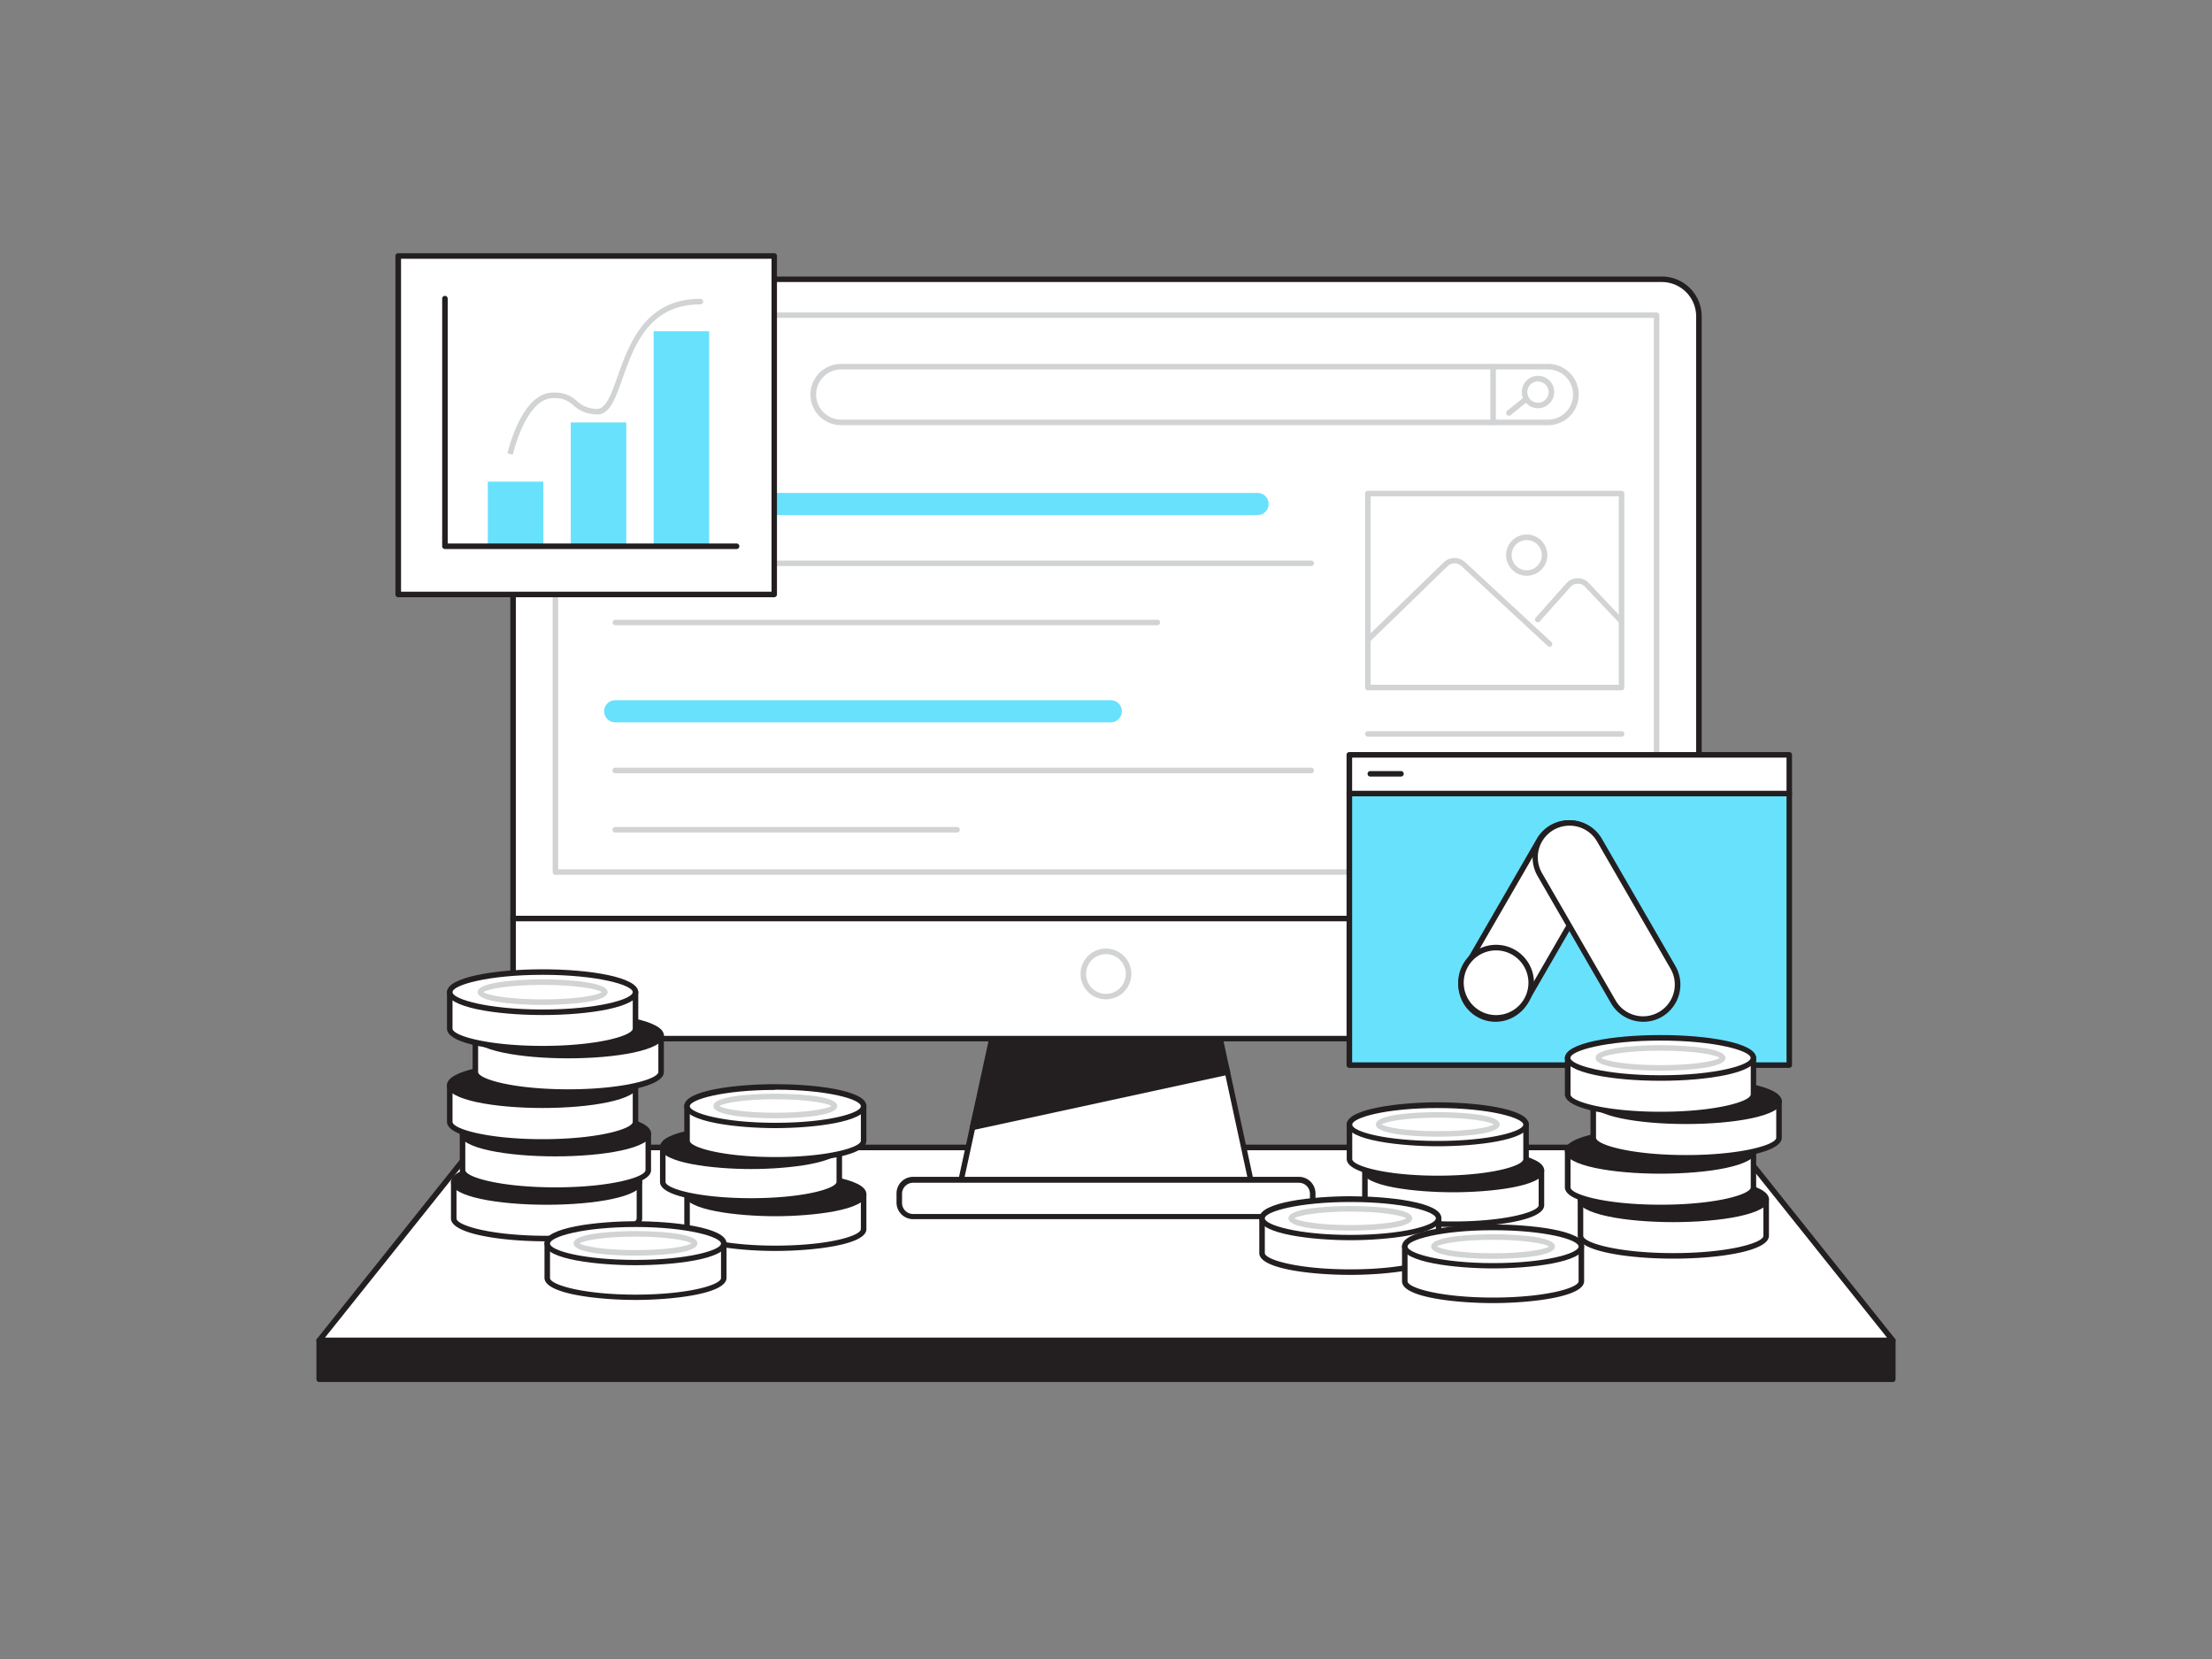 <svg xmlns="http://www.w3.org/2000/svg" viewBox="0 0 400 300"><rect x="0" y="0" width="400" height="300" fill="#808080" stroke="none"/><g id="_188_google_ad_flatline" data-name="#188_google_ad_flatline"><polygon points="342.28 242.39 57.72 242.39 85.58 207.49 314.42 207.49 342.28 242.39" fill="#fff"/><path d="M342.28,242.89H57.72a.5.5,0,0,1-.45-.28.49.49,0,0,1,.06-.53l27.86-34.9a.51.51,0,0,1,.39-.19H314.42a.51.51,0,0,1,.39.19l27.86,34.9a.49.49,0,0,1,.06.53A.5.5,0,0,1,342.28,242.89Zm-283.52-1H341.24L314.17,208H85.83Z" fill="#231f20"/><polygon points="226.54 215 173.46 215 179.7 186.22 220.3 186.22 226.54 215" fill="#fff"/><path d="M226.54,215.5H173.45a.47.47,0,0,1-.38-.19.45.45,0,0,1-.1-.42l6.25-28.78a.49.49,0,0,1,.48-.39h40.6a.49.49,0,0,1,.48.39L227,214.89a.45.45,0,0,1-.1.42A.48.48,0,0,1,226.54,215.5Zm-52.47-1h51.85l-6-27.78H180.11Z" fill="#231f20"/><rect x="162.65" y="213.38" width="74.69" height="6.59" rx="2.47" fill="#fff"/><path d="M234.88,220.46H165.12a3,3,0,0,1-3-3v-1.65a3,3,0,0,1,3-3h69.76a3,3,0,0,1,3,3v1.65A3,3,0,0,1,234.88,220.46Zm-69.76-6.58a2,2,0,0,0-2,2v1.65a2,2,0,0,0,2,2h69.76a2,2,0,0,0,2-2v-1.65a2,2,0,0,0-2-2Z" fill="#231f20"/><polygon points="175.86 203.92 221.96 193.87 220.3 187.81 179.7 187.81 175.86 203.92" fill="#231f20"/><path d="M175.86,204.42a.55.55,0,0,1-.36-.15.51.51,0,0,1-.13-.47l3.84-16.1a.5.5,0,0,1,.49-.38h40.6a.5.5,0,0,1,.48.36l1.66,6.06a.45.45,0,0,1-.06.39.51.51,0,0,1-.32.23l-46.09,10Zm4.24-16.1-3.57,14.94,44.81-9.77-1.42-5.17Z" fill="#231f20"/><rect x="92.78" y="50.51" width="214.43" height="137.31" rx="6.71" fill="#fff"/><path d="M300.5,188.32H99.5a7.23,7.23,0,0,1-7.22-7.22V57.22A7.22,7.22,0,0,1,99.5,50h201a7.22,7.22,0,0,1,7.22,7.21V181.1A7.23,7.23,0,0,1,300.5,188.32ZM99.5,51a6.22,6.22,0,0,0-6.22,6.21V181.1a6.23,6.23,0,0,0,6.22,6.22h201a6.23,6.23,0,0,0,6.22-6.22V57.22A6.22,6.22,0,0,0,300.5,51Z" fill="#231f20"/><path d="M307.22,166.6H92.78a.5.5,0,0,1,0-1H307.22a.5.5,0,0,1,0,1Z" fill="#231f20"/><path d="M299.56,158.19H100.44a.5.5,0,0,1-.5-.5V57a.5.5,0,0,1,.5-.5H299.56a.5.5,0,0,1,.5.5V157.69A.5.5,0,0,1,299.56,158.19Zm-198.62-1H299.06V57.48H100.94Z" fill="#d1d3d4"/><path d="M191.4,114.42H109.31a.5.5,0,0,1-.5-.5.5.5,0,0,1,.5-.5H191.4a.5.5,0,0,1,.5.5A.5.5,0,0,1,191.4,114.42Z" fill="#fff"/><path d="M191.4,121.12H109.31a.5.5,0,0,1-.5-.5.5.5,0,0,1,.5-.5H191.4a.5.5,0,0,1,.5.5A.5.5,0,0,1,191.4,121.12Z" fill="#fff"/><path d="M180,127.83H109.31a.5.5,0,0,1,0-1H180a.5.5,0,0,1,0,1Z" fill="#fff"/><path d="M132.71,149.54h-23.4a.5.5,0,0,1-.5-.5V132.72a.5.5,0,0,1,.5-.5h23.4a.5.5,0,0,1,.5.5V149A.5.5,0,0,1,132.71,149.54Zm-22.9-1h22.4V133.22h-22.4Z" fill="#fff"/><path d="M162.06,149.54H138.65a.5.5,0,0,1-.5-.5V132.72a.5.5,0,0,1,.5-.5h23.41a.5.5,0,0,1,.5.5V149A.5.5,0,0,1,162.06,149.54Zm-22.91-1h22.41V133.22H139.15Z" fill="#fff"/><path d="M191.4,149.54H168a.5.5,0,0,1-.5-.5V132.72a.5.5,0,0,1,.5-.5h23.4a.5.5,0,0,1,.5.5V149A.5.5,0,0,1,191.4,149.54Zm-22.9-1h22.4V133.22H168.5Z" fill="#fff"/><path d="M279.71,76.88H152.33a5.54,5.54,0,1,1,0-11.07H279.71a5.54,5.54,0,1,1,0,11.07ZM152.33,66.81a4.54,4.54,0,1,0,0,9.07H279.71a4.54,4.54,0,1,0,0-9.07Z" fill="#d1d3d4"/><rect x="109.31" y="66.31" width="30.7" height="10.08" rx="3.94" fill="#68e1fd"/><path d="M270,76.88a.5.5,0,0,1-.5-.5V66.31a.5.5,0,0,1,.5-.5.5.5,0,0,1,.5.5V76.38A.5.5,0,0,1,270,76.88Z" fill="#d1d3d4"/><path d="M278.12,73.82a2.93,2.93,0,1,1,2.93-2.93A2.93,2.93,0,0,1,278.12,73.82Zm0-4.85a1.93,1.93,0,1,0,1.93,1.92A1.93,1.93,0,0,0,278.12,69Z" fill="#d1d3d4"/><path d="M272.86,75.17a.5.5,0,0,1-.39-.18.51.51,0,0,1,.07-.71L275.38,72a.5.5,0,1,1,.62.78l-2.83,2.29A.45.45,0,0,1,272.86,75.17Z" fill="#d1d3d4"/><path d="M227.41,93.14H111.25a2,2,0,0,1,0-4H227.41a2,2,0,0,1,0,4Z" fill="#68e1fd"/><path d="M237.1,102.36H111.25a.51.51,0,0,1-.5-.5.5.5,0,0,1,.5-.5H237.1a.5.5,0,0,1,.5.5A.5.5,0,0,1,237.1,102.36Z" fill="#d1d3d4"/><path d="M209.28,113.07h-98a.5.5,0,0,1,0-1h98a.5.5,0,1,1,0,1Z" fill="#d1d3d4"/><path d="M200.87,130.62H111.25a2,2,0,0,1,0-4h89.62a2,2,0,0,1,0,4Z" fill="#68e1fd"/><path d="M237.1,139.83H111.25a.5.5,0,0,1-.5-.5.51.51,0,0,1,.5-.5H237.1a.5.5,0,0,1,.5.5A.5.5,0,0,1,237.1,139.83Z" fill="#d1d3d4"/><path d="M173.06,150.55H111.25a.51.51,0,0,1-.5-.5.5.5,0,0,1,.5-.5h61.81a.5.5,0,0,1,.5.5A.51.51,0,0,1,173.06,150.55Z" fill="#d1d3d4"/><path d="M293.23,124.83H247.35a.51.51,0,0,1-.5-.5V89.25a.5.5,0,0,1,.5-.5h45.88a.5.5,0,0,1,.5.5v35.08A.5.5,0,0,1,293.23,124.83Zm-45.38-1h44.88V89.75H247.85Z" fill="#d1d3d4"/><path d="M293.23,133.22H247.35a.51.51,0,0,1-.5-.5.5.5,0,0,1,.5-.5h45.88a.5.5,0,0,1,.5.5A.5.5,0,0,1,293.23,133.22Z" fill="#d1d3d4"/><path d="M293.23,141.89H247.35a.51.51,0,0,1-.5-.5.5.5,0,0,1,.5-.5h45.88a.5.5,0,0,1,.5.5A.5.5,0,0,1,293.23,141.89Z" fill="#d1d3d4"/><path d="M285.23,150.55H247.35a.5.5,0,0,1-.5-.5.51.51,0,0,1,.5-.5h37.88a.51.51,0,0,1,.5.5A.5.5,0,0,1,285.23,150.55Z" fill="#d1d3d4"/><path d="M280.21,116.93a.5.5,0,0,1-.34-.13l-15.6-14.44a1.8,1.8,0,0,0-2.48,0L247.7,116.05a.5.5,0,0,1-.69-.72l14.08-13.66a2.82,2.82,0,0,1,3.86,0l15.6,14.44a.5.5,0,0,1-.34.86Z" fill="#d1d3d4"/><path d="M293.23,112.87a.52.52,0,0,1-.36-.16l-6.24-6.59a1.67,1.67,0,0,0-1.34-.56,1.76,1.76,0,0,0-1.32.6l-5.48,6.15a.5.5,0,1,1-.74-.66l5.48-6.16a2.81,2.81,0,0,1,2-.93,2.68,2.68,0,0,1,2.08.87l6.23,6.59a.5.5,0,0,1,0,.71A.54.54,0,0,1,293.23,112.87Z" fill="#d1d3d4"/><path d="M276.08,104.12a3.73,3.73,0,1,1,3.73-3.73A3.73,3.73,0,0,1,276.08,104.12Zm0-6.46a2.73,2.73,0,1,0,2.73,2.73A2.72,2.72,0,0,0,276.08,97.66Z" fill="#d1d3d4"/><path d="M200,180.71a4.59,4.59,0,1,1,4.58-4.59A4.59,4.59,0,0,1,200,180.71Zm0-8.17a3.59,3.59,0,1,0,3.58,3.58A3.58,3.58,0,0,0,200,172.54Z" fill="#d1d3d4"/><rect x="244.02" y="143.45" width="79.54" height="49.16" fill="#68e1fd"/><path d="M323.56,193.11H244a.51.51,0,0,1-.5-.5V143.45a.5.5,0,0,1,.5-.5h79.55a.5.5,0,0,1,.5.5v49.16A.51.51,0,0,1,323.56,193.11Zm-79.05-1h78.55V144H244.51Z" fill="#231f20"/><rect x="244.02" y="136.41" width="79.54" height="7.04" fill="#fff"/><path d="M323.56,144H244a.51.51,0,0,1-.5-.5v-7a.5.5,0,0,1,.5-.5h79.55a.5.5,0,0,1,.5.5v7A.51.51,0,0,1,323.56,144Zm-79.05-1h78.55v-6H244.51Z" fill="#231f20"/><rect x="270.86" y="147.03" width="12.45" height="39.02" rx="6.22" transform="translate(433.77 449.3) rotate(-150)" fill="#fff"/><path d="M270.42,184.77a6.65,6.65,0,0,1-3.34-.9h0a6.74,6.74,0,0,1-2.47-9.19l13.29-23a6.72,6.72,0,1,1,11.64,6.72l-13.28,23A6.74,6.74,0,0,1,270.42,184.77ZM267.58,183a5.72,5.72,0,0,0,7.81-2.09l13.29-23a5.72,5.72,0,1,0-9.91-5.72l-13.29,23a5.7,5.7,0,0,0-.57,4.35,5.65,5.65,0,0,0,2.67,3.47Z" fill="#231f20"/><circle cx="270.55" cy="177.71" r="6.34" fill="#fff"/><path d="M270.55,184.55a6.85,6.85,0,1,1,6.84-6.84A6.85,6.85,0,0,1,270.55,184.55Zm0-12.69a5.85,5.85,0,1,0,5.84,5.85A5.86,5.86,0,0,0,270.55,171.86Z" fill="#231f20"/><rect x="284.28" y="147.03" width="12.45" height="39.02" rx="6.22" transform="translate(-44.35 167.56) rotate(-30)" fill="#fff"/><path d="M297.16,184.77a6.89,6.89,0,0,1-1.75-.23,6.72,6.72,0,0,1-4.09-3.13l-13.28-23a6.72,6.72,0,0,1,11.64-6.72l13.29,23a6.74,6.74,0,0,1-2.46,9.19h0A6.68,6.68,0,0,1,297.16,184.77Zm-13.31-35.46a5.72,5.72,0,0,0-5,8.58l13.29,23A5.73,5.73,0,0,0,300,183a5.73,5.73,0,0,0,2.09-7.82l-13.28-23A5.74,5.74,0,0,0,283.85,149.31Zm16.41,34.12h0Z" fill="#231f20"/><path d="M253.34,140.43H247.8a.5.5,0,0,1,0-1h5.54a.5.5,0,0,1,0,1Z" fill="#231f20"/><rect x="57.72" y="242.39" width="284.56" height="7.02" fill="#231f20"/><path d="M342.28,249.91H57.72a.5.5,0,0,1-.5-.5v-7a.5.5,0,0,1,.5-.5H342.28a.5.5,0,0,1,.5.5v7A.5.5,0,0,1,342.28,249.91Zm-284.06-1H341.78v-6H58.22Z" fill="#231f20"/><rect x="72.03" y="46.29" width="67.97" height="61.21" fill="#fff"/><path d="M140,108H72a.51.51,0,0,1-.5-.5V46.29a.5.5,0,0,1,.5-.5h68a.5.5,0,0,1,.5.5V107.5A.51.51,0,0,1,140,108Zm-67.48-1h67V46.79h-67Z" fill="#231f20"/><rect x="88.21" y="87.09" width="10.04" height="11.7" fill="#68e1fd"/><rect x="103.21" y="76.39" width="10.04" height="22.4" fill="#68e1fd"/><rect x="118.2" y="59.89" width="10.04" height="38.9" fill="#68e1fd"/><path d="M133.2,99.28H80.46a.5.5,0,0,1-.5-.5V54a.5.5,0,0,1,.5-.5.5.5,0,0,1,.5.5V98.28H133.2a.5.5,0,0,1,.5.5A.5.5,0,0,1,133.2,99.28Z" fill="#231f20"/><path d="M92.74,82.18l-.5-.06-.47-.18C92.43,79.3,95,70.7,100.3,71a5.54,5.54,0,0,1,4,1.5,5.34,5.34,0,0,0,3.48,1.44c1.73.18,2.68-2.45,3.88-5.81,2.13-6,5-14.09,15-14.09a.5.5,0,0,1,0,1c-9.28,0-12,7.44-14.09,13.42-1.35,3.79-2.41,6.8-4.94,6.48a6.36,6.36,0,0,1-4-1.69,4.57,4.57,0,0,0-3.4-1.25C95.57,71.74,93.17,80.43,92.74,82.18Zm-.5-.06h0Z" fill="#d1d3d4"/><path d="M82.05,213.73v6.6c0,2,7.51,3.64,16.79,3.64s16.79-1.63,16.79-3.64v-6.6Z" fill="#fff"/><path d="M98.84,224.47c-8.59,0-17.29-1.42-17.29-4.14v-6.6a.5.5,0,0,1,.5-.5h33.58a.5.5,0,0,1,.5.5v6.6C116.13,223.05,107.43,224.47,98.84,224.47ZM82.55,214.23v6.1c0,1.28,6.34,3.14,16.29,3.14s16.29-1.86,16.29-3.14v-6.1Z" fill="#231f20"/><ellipse cx="98.84" cy="213.73" rx="16.79" ry="3.63" fill="#231f20"/><path d="M98.84,217.86c-8.59,0-17.29-1.42-17.29-4.13s8.7-4.14,17.29-4.14,17.29,1.42,17.29,4.14S107.43,217.86,98.84,217.86Zm0-7.27c-10,0-16.29,1.86-16.29,3.14s6.34,3.13,16.29,3.13,16.29-1.85,16.29-3.13S108.79,210.59,98.84,210.59Z" fill="#231f20"/><path d="M83.64,205v6.61c0,2,7.52,3.63,16.8,3.63s16.79-1.62,16.79-3.63V205Z" fill="#fff"/><path d="M100.44,215.71c-8.6,0-17.3-1.42-17.3-4.13V205a.51.51,0,0,1,.5-.5h33.59a.5.5,0,0,1,.5.5v6.61C117.73,214.29,109,215.71,100.44,215.71Zm-16.3-10.24v6.11c0,1.28,6.35,3.13,16.3,3.13s16.29-1.85,16.29-3.13v-6.11Z" fill="#231f20"/><ellipse cx="100.44" cy="204.97" rx="16.79" ry="3.63" fill="#231f20"/><path d="M100.44,209.11c-8.6,0-17.3-1.42-17.3-4.14s8.7-4.13,17.3-4.13,17.29,1.42,17.29,4.13S109,209.11,100.44,209.11Zm0-7.27c-10,0-16.3,1.86-16.3,3.13s6.35,3.14,16.3,3.14,16.29-1.86,16.29-3.14S110.38,201.84,100.44,201.84Z" fill="#231f20"/><path d="M81.33,196.22v6.6c0,2,7.52,3.64,16.8,3.64s16.79-1.63,16.79-3.64v-6.6Z" fill="#fff"/><path d="M98.13,207c-8.6,0-17.3-1.42-17.3-4.14v-6.6a.5.5,0,0,1,.5-.5h33.59a.5.5,0,0,1,.5.5v6.6C115.42,205.54,106.72,207,98.13,207Zm-16.3-10.24v6.1c0,1.28,6.35,3.14,16.3,3.14s16.29-1.86,16.29-3.14v-6.1Z" fill="#231f20"/><ellipse cx="98.13" cy="196.22" rx="16.79" ry="3.63" fill="#231f20"/><path d="M98.13,200.36c-8.6,0-17.3-1.42-17.3-4.14s8.7-4.13,17.3-4.13,17.29,1.42,17.29,4.13S106.72,200.36,98.13,200.36Zm0-7.27c-9.95,0-16.3,1.85-16.3,3.13s6.35,3.14,16.3,3.14,16.29-1.86,16.29-3.14S108.07,193.09,98.13,193.09Z" fill="#231f20"/><path d="M86,187.24v6.6c0,2,7.52,3.64,16.79,3.64s16.8-1.63,16.8-3.64v-6.6Z" fill="#fff"/><path d="M102.75,198c-8.59,0-17.29-1.42-17.29-4.14v-6.6a.5.5,0,0,1,.5-.5h33.59a.5.5,0,0,1,.5.5v6.6C120.05,196.56,111.35,198,102.75,198ZM86.46,187.74v6.1c0,1.28,6.35,3.14,16.29,3.14s16.3-1.86,16.3-3.14v-6.1Z" fill="#231f20"/><ellipse cx="102.75" cy="187.24" rx="16.79" ry="3.63" fill="#231f20"/><path d="M102.75,191.38c-8.59,0-17.29-1.42-17.29-4.14s8.7-4.13,17.29-4.13,17.3,1.42,17.3,4.13S111.35,191.38,102.75,191.38Zm0-7.27c-9.94,0-16.29,1.85-16.29,3.13s6.35,3.14,16.29,3.14,16.3-1.86,16.3-3.14S112.7,184.11,102.75,184.11Z" fill="#231f20"/><path d="M81.33,179.41V186c0,2,7.52,3.63,16.8,3.63S114.92,188,114.92,186v-6.61Z" fill="#fff"/><path d="M98.13,190.15c-8.6,0-17.3-1.42-17.3-4.13v-6.61a.51.51,0,0,1,.5-.5h33.59a.5.5,0,0,1,.5.5V186C115.42,188.73,106.72,190.15,98.13,190.15Zm-16.3-10.24V186c0,1.28,6.35,3.13,16.3,3.13s16.29-1.85,16.29-3.13v-6.11Z" fill="#231f20"/><ellipse cx="98.13" cy="179.41" rx="16.79" ry="3.63" fill="#fff"/><path d="M98.13,183.55c-8.6,0-17.3-1.42-17.3-4.14s8.7-4.13,17.3-4.13,17.29,1.42,17.29,4.13S106.72,183.55,98.13,183.55Zm0-7.27c-9.95,0-16.3,1.86-16.3,3.13s6.35,3.14,16.3,3.14,16.29-1.86,16.29-3.14S108.07,176.28,98.13,176.28Z" fill="#231f20"/><path d="M98.13,181.72c-1.21,0-11.76-.06-11.76-2.31s10.55-2.31,11.76-2.31,11.75.07,11.75,2.31S99.33,181.72,98.13,181.72Zm-10.7-2.31c.69.57,4.66,1.31,10.7,1.31s10-.74,10.69-1.31c-.69-.56-4.66-1.31-10.69-1.31S88.12,178.85,87.43,179.41Zm21.47.09h0Z" fill="#d1d3d4"/><path d="M285.8,216.86v6.61c0,2,7.52,3.63,16.79,3.63s16.8-1.63,16.8-3.63v-6.61Z" fill="#fff"/><path d="M302.59,227.6c-8.59,0-17.29-1.42-17.29-4.13v-6.61a.5.5,0,0,1,.5-.5h33.58a.5.5,0,0,1,.5.5v6.61C319.88,226.18,311.18,227.6,302.59,227.6ZM286.3,217.36v6.11c0,1.27,6.34,3.13,16.29,3.13s16.29-1.86,16.29-3.13v-6.11Z" fill="#231f20"/><ellipse cx="302.59" cy="216.86" rx="16.79" ry="3.63" fill="#231f20"/><path d="M302.59,221c-8.59,0-17.29-1.42-17.29-4.14s8.7-4.13,17.29-4.13,17.29,1.42,17.29,4.13S311.18,221,302.59,221Zm0-7.27c-9.95,0-16.29,1.85-16.29,3.13s6.34,3.14,16.29,3.14,16.29-1.86,16.29-3.14S312.54,213.73,302.59,213.73Z" fill="#231f20"/><path d="M283.48,208.11v6.6c0,2,7.52,3.64,16.8,3.64s16.79-1.63,16.79-3.64v-6.6Z" fill="#fff"/><path d="M300.28,218.85c-8.6,0-17.3-1.42-17.3-4.14v-6.6a.5.5,0,0,1,.5-.5h33.59a.5.5,0,0,1,.5.5v6.6C317.57,217.43,308.87,218.85,300.28,218.85ZM284,208.61v6.1c0,1.28,6.35,3.14,16.3,3.14s16.29-1.86,16.29-3.14v-6.1Z" fill="#231f20"/><ellipse cx="300.28" cy="208.11" rx="16.79" ry="3.63" fill="#231f20"/><path d="M300.28,212.24c-8.6,0-17.3-1.42-17.3-4.13s8.7-4.14,17.3-4.14,17.29,1.42,17.29,4.14S308.87,212.24,300.28,212.24Zm0-7.27c-9.95,0-16.3,1.86-16.3,3.14s6.35,3.13,16.3,3.13,16.29-1.85,16.29-3.13S310.22,205,300.28,205Z" fill="#231f20"/><path d="M288.11,199.13v6.6c0,2,7.52,3.64,16.79,3.64s16.8-1.63,16.8-3.64v-6.6Z" fill="#fff"/><path d="M304.9,209.87c-8.59,0-17.29-1.42-17.29-4.14v-6.6a.5.5,0,0,1,.5-.5H321.7a.5.5,0,0,1,.5.5v6.6C322.2,208.45,313.5,209.87,304.9,209.87Zm-16.29-10.24v6.1c0,1.28,6.35,3.14,16.29,3.14s16.3-1.86,16.3-3.14v-6.1Z" fill="#231f20"/><ellipse cx="304.9" cy="199.13" rx="16.79" ry="3.63" fill="#231f20"/><path d="M304.9,203.26c-8.59,0-17.29-1.42-17.29-4.13s8.7-4.13,17.29-4.13,17.3,1.42,17.3,4.13S313.5,203.26,304.9,203.26Zm0-7.26c-9.94,0-16.29,1.85-16.29,3.13s6.35,3.13,16.29,3.13,16.3-1.85,16.3-3.13S314.85,196,304.9,196Z" fill="#231f20"/><path d="M283.48,191.3v6.61c0,2,7.52,3.63,16.8,3.63s16.79-1.63,16.79-3.63V191.3Z" fill="#fff"/><path d="M300.28,202c-8.6,0-17.3-1.42-17.3-4.13V191.3a.51.51,0,0,1,.5-.5h33.59a.5.5,0,0,1,.5.5v6.61C317.57,200.62,308.87,202,300.28,202ZM284,191.8v6.11c0,1.27,6.35,3.13,16.3,3.13s16.29-1.86,16.29-3.13V191.8Z" fill="#231f20"/><ellipse cx="300.28" cy="191.3" rx="16.79" ry="3.63" fill="#fff"/><path d="M300.28,195.44c-8.6,0-17.3-1.42-17.3-4.14s8.7-4.13,17.3-4.13,17.29,1.42,17.29,4.13S308.87,195.44,300.28,195.44Zm0-7.27c-9.95,0-16.3,1.85-16.3,3.13s6.35,3.14,16.3,3.14,16.29-1.86,16.29-3.14S310.22,188.17,300.28,188.17Z" fill="#231f20"/><path d="M300.28,193.61c-1.2,0-11.75-.06-11.75-2.31S299.08,189,300.28,189s11.75.07,11.75,2.31S301.48,193.61,300.28,193.61Zm-10.7-2.31c.69.57,4.66,1.31,10.7,1.31s10-.74,10.69-1.31c-.69-.56-4.65-1.31-10.69-1.31S290.27,190.74,289.58,191.3Zm21.47.08h0Z" fill="#d1d3d4"/><path d="M156.17,216v6.27c0,1.91-7.15,3.46-16,3.46s-16-1.55-16-3.46V216Z" fill="#fff"/><path d="M140.21,226.21c-6.62,0-16.47-1.05-16.47-4V216a.5.5,0,0,1,.5-.5h31.93a.5.5,0,0,1,.5.5v6.27C156.67,225.16,146.83,226.21,140.21,226.21Zm-15.47-9.73v5.77c0,1.21,6,3,15.47,3s15.46-1.75,15.46-3v-5.77Z" fill="#231f20"/><ellipse cx="140.21" cy="215.98" rx="15.96" ry="3.46" fill="#231f20"/><path d="M140.21,219.93c-6.62,0-16.47-1.05-16.47-4s9.85-4,16.47-4,16.46,1.06,16.46,4S146.83,219.93,140.21,219.93Zm0-6.91c-9.44,0-15.47,1.75-15.47,3s6,3,15.47,3,15.46-1.75,15.46-3S149.65,213,140.21,213Z" fill="#231f20"/><path d="M151.77,207.44v6.28c0,1.91-7.14,3.45-16,3.45s-16-1.54-16-3.45v-6.28Z" fill="#fff"/><path d="M135.81,217.67c-6.62,0-16.46-1-16.46-3.95v-6.28a.5.5,0,0,1,.5-.5h31.92a.5.5,0,0,1,.5.5v6.28C152.27,216.62,142.43,217.67,135.81,217.67Zm-15.46-9.73v5.78c0,1.2,6,2.95,15.46,2.95s15.46-1.75,15.46-2.95v-5.78Z" fill="#231f20"/><ellipse cx="135.81" cy="207.44" rx="15.96" ry="3.46" fill="#231f20"/><path d="M135.81,211.4c-6.62,0-16.46-1.06-16.46-4s9.84-3.95,16.46-3.95,16.46,1,16.46,3.95S142.43,211.4,135.81,211.4Zm0-6.91c-9.44,0-15.46,1.75-15.46,2.95s6,3,15.46,3,15.46-1.75,15.46-3S145.25,204.49,135.81,204.49Z" fill="#231f20"/><path d="M156.17,200v6.28c0,1.91-7.15,3.45-16,3.45s-16-1.54-16-3.45V200Z" fill="#fff"/><path d="M140.21,210.23c-6.62,0-16.47-1-16.47-3.95V200a.51.51,0,0,1,.5-.5h31.93a.5.5,0,0,1,.5.5v6.28C156.67,209.18,146.83,210.23,140.21,210.23Zm-15.47-9.73v5.78c0,1.2,6,2.95,15.47,2.95s15.46-1.75,15.46-2.95V200.5Z" fill="#231f20"/><ellipse cx="140.21" cy="200" rx="15.96" ry="3.46" fill="#fff"/><path d="M140.21,204c-6.62,0-16.47-1.06-16.47-4s9.85-3.95,16.47-3.95,16.46,1,16.46,3.95S146.83,204,140.21,204Zm0-6.91c-9.44,0-15.47,1.75-15.47,2.95s6,3,15.47,3,15.46-1.75,15.46-3S149.65,197.05,140.21,197.05Z" fill="#231f20"/><path d="M140.21,202.22c-1.87,0-11.2-.1-11.2-2.22s9.33-2.22,11.2-2.22,11.19.11,11.19,2.22S142.08,202.22,140.21,202.22ZM130.08,200c.73.53,4.48,1.22,10.13,1.22s9.4-.69,10.12-1.22c-.72-.53-4.48-1.22-10.12-1.22S130.81,199.47,130.08,200Z" fill="#d1d3d4"/><path d="M278.74,211.65v6.28c0,1.9-7.14,3.45-16,3.45s-16-1.55-16-3.45v-6.28Z" fill="#fff"/><path d="M262.78,221.88c-6.62,0-16.46-1-16.46-3.95v-6.28a.5.5,0,0,1,.5-.5h31.92a.5.5,0,0,1,.5.5v6.28C279.24,220.83,269.4,221.88,262.78,221.88Zm-15.46-9.73v5.78c0,1.2,6,2.95,15.46,2.95s15.46-1.75,15.46-2.95v-5.78Z" fill="#231f20"/><ellipse cx="262.78" cy="211.65" rx="15.96" ry="3.46" fill="#231f20"/><path d="M262.78,215.6c-6.62,0-16.46-1-16.46-3.95s9.84-4,16.46-4,16.46,1.06,16.46,4S269.4,215.6,262.78,215.6Zm0-6.91c-9.44,0-15.46,1.75-15.46,3s6,2.95,15.46,2.95,15.46-1.75,15.46-2.95S272.22,208.69,262.78,208.69Z" fill="#231f20"/><path d="M275.94,203.33v6.27c0,1.91-7.14,3.46-16,3.46s-16-1.55-16-3.46v-6.27Z" fill="#fff"/><path d="M260,213.56c-6.62,0-16.47-1.05-16.47-4v-6.27a.5.5,0,0,1,.5-.5h31.93a.5.5,0,0,1,.5.5v6.27C276.44,212.51,266.6,213.56,260,213.56Zm-15.47-9.73v5.77c0,1.21,6,3,15.47,3s15.46-1.75,15.46-3v-5.77Z" fill="#231f20"/><ellipse cx="259.98" cy="203.33" rx="15.96" ry="3.46" fill="#fff"/><path d="M260,207.28c-6.62,0-16.47-1.05-16.47-3.95s9.85-4,16.47-4,16.46,1.06,16.46,4S266.6,207.28,260,207.28Zm0-6.91c-9.44,0-15.47,1.75-15.47,3s6,2.95,15.47,2.95,15.46-1.75,15.46-2.95S269.42,200.37,260,200.37Z" fill="#231f20"/><path d="M260,205.55c-1.87,0-11.2-.11-11.2-2.22s9.33-2.22,11.2-2.22,11.2.1,11.2,2.22S261.85,205.55,260,205.55Zm-10.13-2.22c.73.53,4.48,1.22,10.13,1.22s9.4-.69,10.12-1.22c-.72-.53-4.47-1.22-10.12-1.22S250.58,202.8,249.85,203.33Z" fill="#d1d3d4"/><path d="M130.88,224.84v6.27c0,1.91-7.14,3.46-16,3.46S99,233,99,231.11v-6.27Z" fill="#fff"/><path d="M114.92,235.07c-6.62,0-16.46-1.06-16.46-4v-6.27a.5.5,0,0,1,.5-.5h31.92a.5.5,0,0,1,.5.5v6.27C131.38,234,121.54,235.07,114.92,235.07Zm-15.46-9.73v5.77c0,1.21,6,3,15.46,3s15.46-1.75,15.46-3v-5.77Z" fill="#231f20"/><ellipse cx="114.92" cy="224.84" rx="15.96" ry="3.46" fill="#fff"/><path d="M114.92,228.79c-6.62,0-16.46-1-16.46-3.95s9.84-4,16.46-4,16.46,1.05,16.46,4S121.54,228.79,114.92,228.79Zm0-6.91c-9.44,0-15.46,1.75-15.46,3s6,2.95,15.46,2.95,15.46-1.75,15.46-2.95S124.36,221.88,114.92,221.88Z" fill="#231f20"/><path d="M114.92,227.06c-1.87,0-11.2-.11-11.2-2.22s9.33-2.22,11.2-2.22,11.2.1,11.2,2.22S116.79,227.06,114.92,227.06Zm-10.12-2.22c.72.53,4.47,1.22,10.12,1.22s9.4-.69,10.12-1.22c-.72-.53-4.47-1.22-10.12-1.22S105.52,224.31,104.8,224.84Z" fill="#d1d3d4"/><path d="M260.15,220.31v6.28c0,1.91-7.15,3.45-16,3.45s-16-1.54-16-3.45v-6.28Z" fill="#fff"/><path d="M244.18,230.54c-6.62,0-16.46-1-16.46-3.95v-6.28a.5.5,0,0,1,.5-.5h31.93a.51.51,0,0,1,.5.5v6.28C260.65,229.49,250.8,230.54,244.18,230.54Zm-15.46-9.73v5.78c0,1.2,6,2.95,15.46,2.95s15.47-1.75,15.47-2.95v-5.78Z" fill="#231f20"/><ellipse cx="244.18" cy="220.31" rx="15.96" ry="3.46" fill="#fff"/><path d="M244.18,224.27c-6.62,0-16.46-1.06-16.46-4s9.84-3.95,16.46-3.95,16.47,1,16.47,3.95S250.8,224.27,244.18,224.27Zm0-6.91c-9.44,0-15.46,1.75-15.46,2.95s6,3,15.46,3,15.47-1.75,15.47-3S253.62,217.36,244.18,217.36Z" fill="#231f20"/><path d="M244.18,222.53c-1.87,0-11.19-.1-11.19-2.22s9.32-2.22,11.19-2.22,11.2.11,11.2,2.22S246.05,222.53,244.18,222.53Zm-10.12-2.22c.72.53,4.47,1.22,10.12,1.22s9.41-.69,10.13-1.22c-.73-.53-4.48-1.22-10.13-1.22S234.78,219.78,234.06,220.31Z" fill="#d1d3d4"/><path d="M285.92,225.41v6.28c0,1.91-7.15,3.45-16,3.45s-16-1.54-16-3.45v-6.28Z" fill="#fff"/><path d="M270,235.64c-6.62,0-16.47-1-16.47-3.95v-6.28a.51.51,0,0,1,.5-.5h31.93a.5.5,0,0,1,.5.5v6.28C286.42,234.59,276.57,235.64,270,235.64Zm-15.47-9.73v5.78c0,1.2,6,2.95,15.47,2.95s15.46-1.75,15.46-2.95v-5.78Z" fill="#231f20"/><ellipse cx="269.96" cy="225.41" rx="15.96" ry="3.46" fill="#fff"/><path d="M270,229.37c-6.62,0-16.47-1.06-16.47-4s9.85-3.95,16.47-3.95,16.46,1,16.46,3.95S276.57,229.37,270,229.37Zm0-6.91c-9.44,0-15.47,1.75-15.47,2.95s6,3,15.47,3,15.46-1.75,15.46-3S279.39,222.46,270,222.46Z" fill="#231f20"/><path d="M270,227.63c-1.88,0-11.2-.1-11.2-2.22s9.32-2.22,11.2-2.22,11.19.11,11.19,2.22S271.83,227.63,270,227.63Zm-10.13-2.22c.72.53,4.48,1.22,10.13,1.22s9.4-.69,10.12-1.22c-.72-.53-4.48-1.22-10.12-1.22S260.55,224.88,259.83,225.41Z" fill="#d1d3d4"/></g></svg>